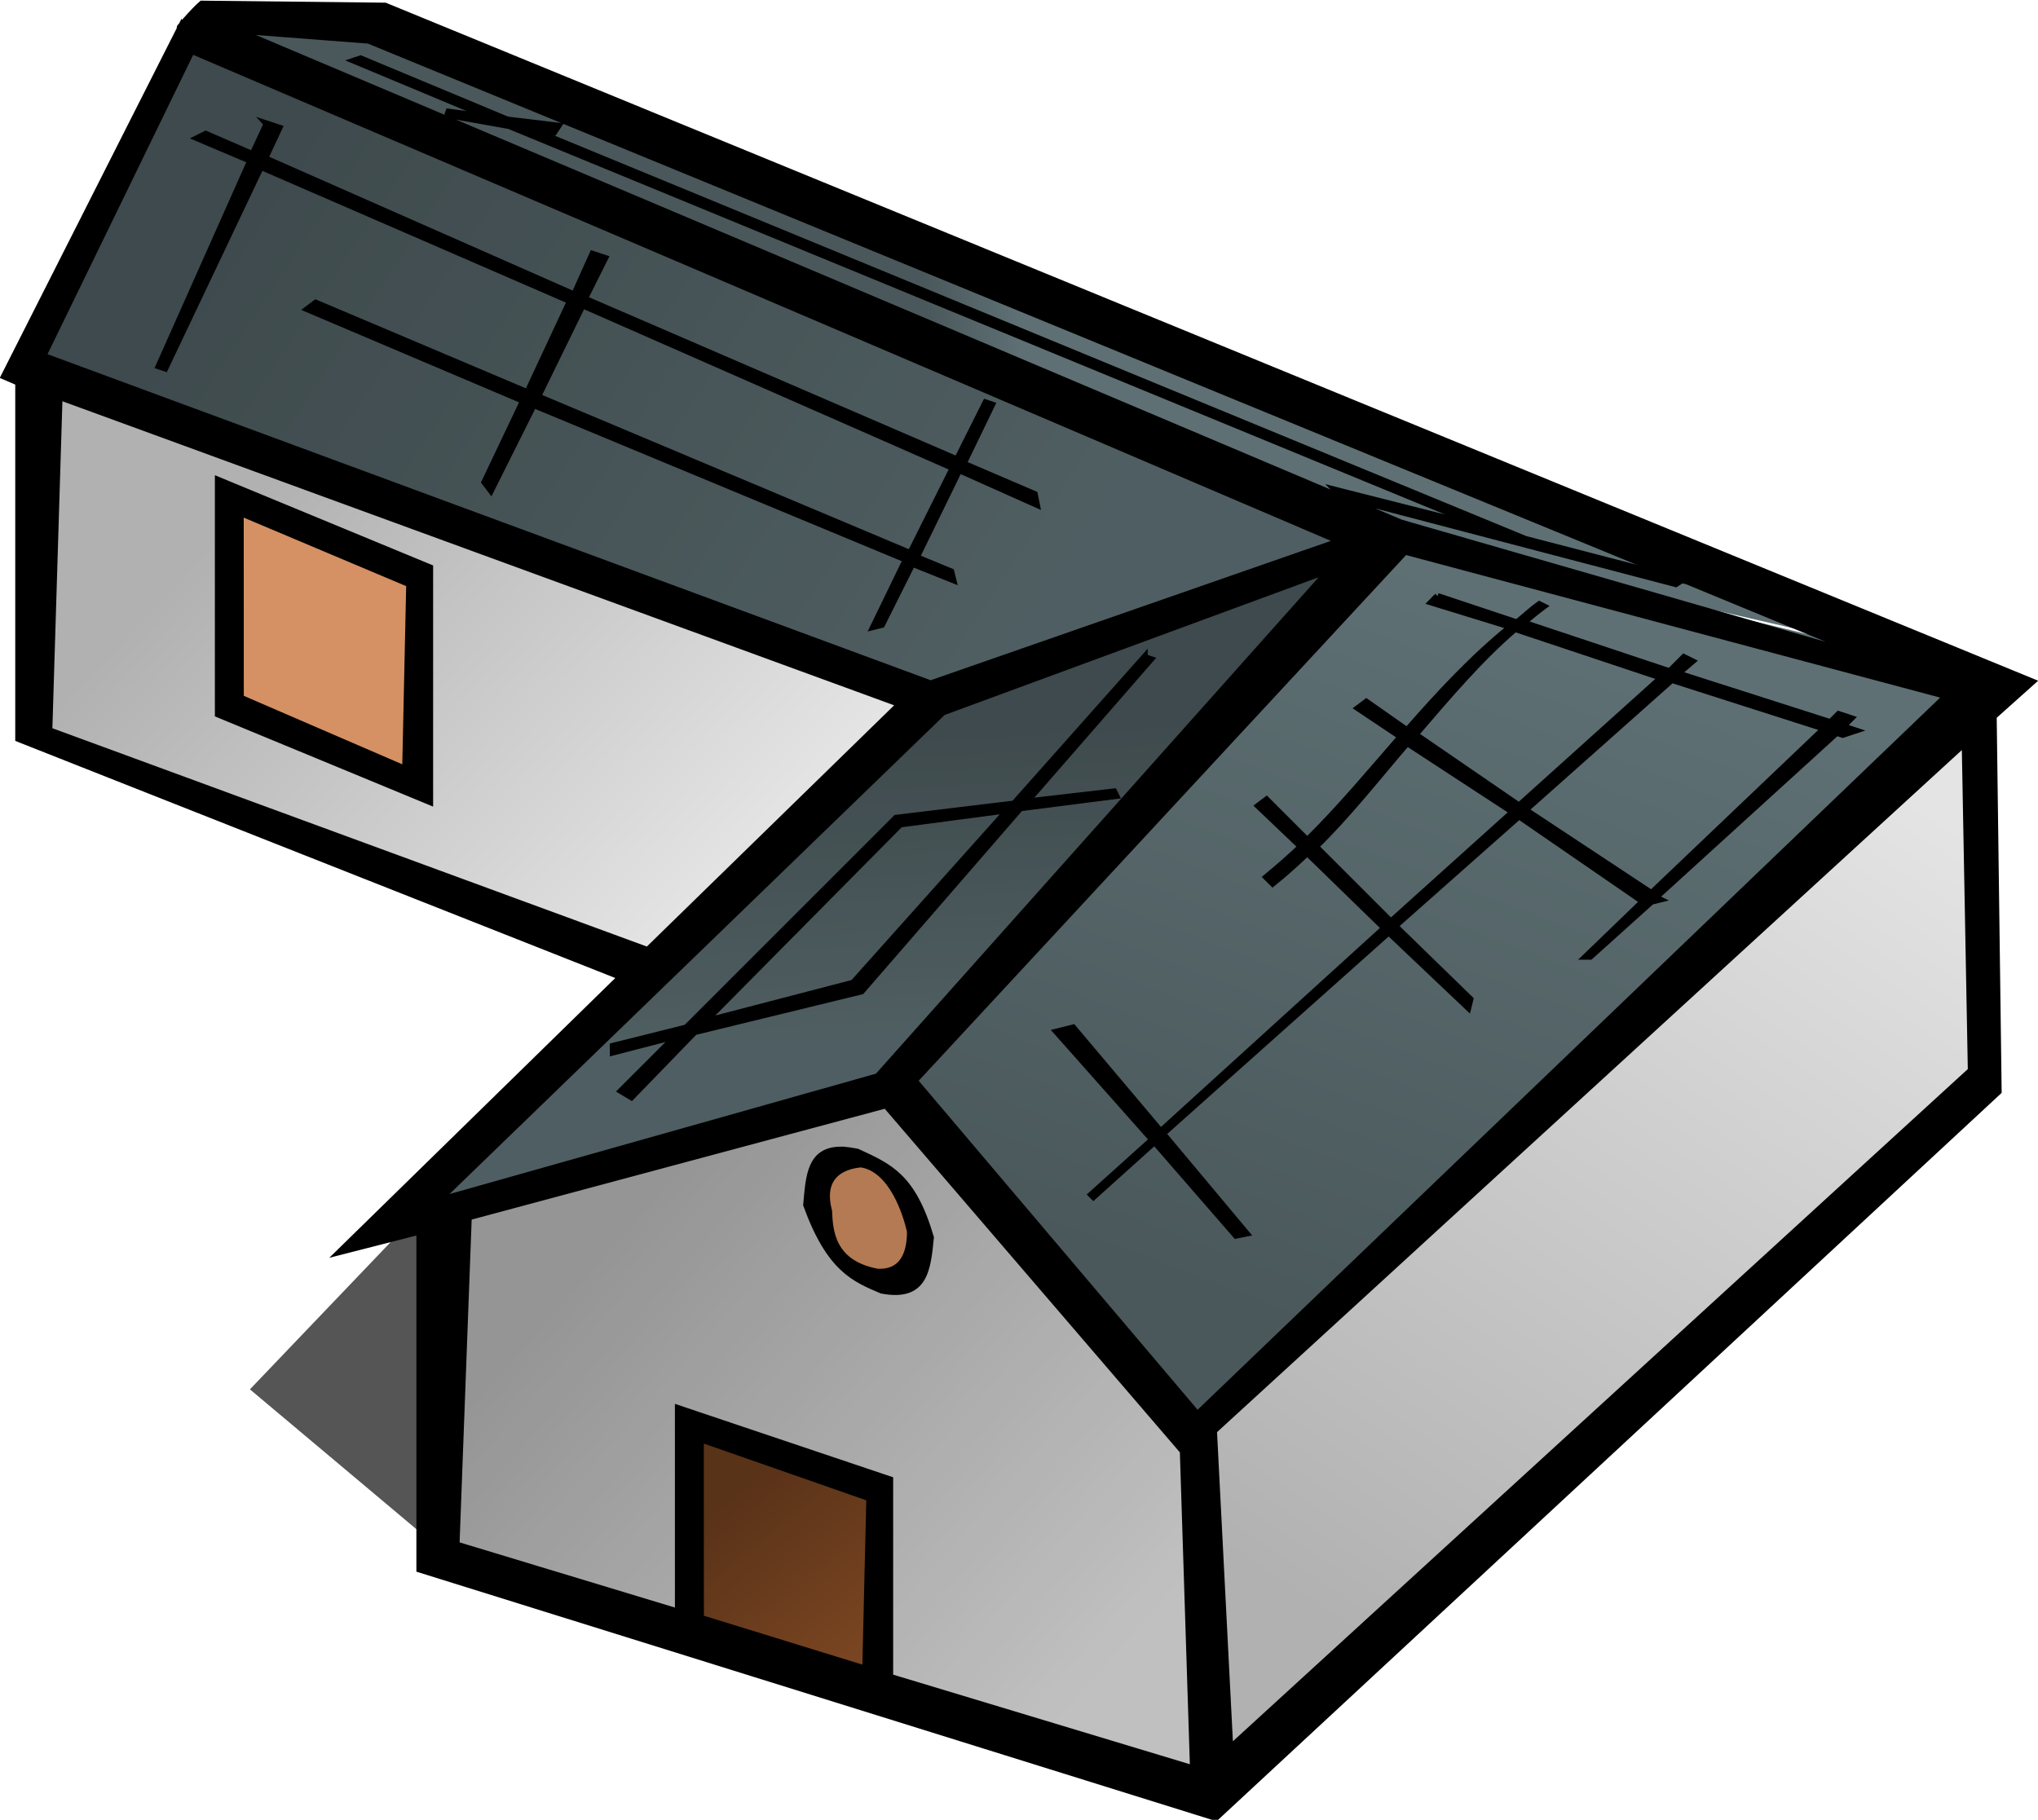<?xml version="1.0" encoding="UTF-8" standalone="no"?>
<!-- Created with Inkscape (http://www.inkscape.org/) -->

<svg
   xmlns:dc="http://purl.org/dc/elements/1.1/"
   xmlns:cc="http://creativecommons.org/ns#"
   xmlns:rdf="http://www.w3.org/1999/02/22-rdf-syntax-ns#"
   xmlns:svg="http://www.w3.org/2000/svg"
   xmlns="http://www.w3.org/2000/svg"
   xmlns:xlink="http://www.w3.org/1999/xlink"
   xmlns:sodipodi="http://sodipodi.sourceforge.net/DTD/sodipodi-0.dtd"
   xmlns:inkscape="http://www.inkscape.org/namespaces/inkscape"
   width="31.281"
   height="27.938"
   id="svg33631"
   version="1.1"
   inkscape:version="0.48.1 r9760"
   sodipodi:docname="house02.svg">
  <defs
     id="defs33633">
    <linearGradient
       inkscape:collect="always"
       xlink:href="#linearGradient2320"
       id="linearGradient4969"
       gradientUnits="userSpaceOnUse"
       gradientTransform="translate(519.946,115.893)"
       x1="33.131"
       y1="76.257"
       x2="35.045"
       y2="78.572" />
    <linearGradient
       id="linearGradient2320">
      <stop
         id="stop2322"
         offset="0"
         style="stop-color:#6a3c1d;stop-opacity:1;" />
      <stop
         id="stop2324"
         offset="1"
         style="stop-color:#8f5127;stop-opacity:1;" />
    </linearGradient>
    <linearGradient
       inkscape:collect="always"
       xlink:href="#linearGradient2320"
       id="linearGradient4939"
       gradientUnits="userSpaceOnUse"
       gradientTransform="translate(513.293,138.626)"
       x1="33.131"
       y1="76.257"
       x2="35.045"
       y2="78.572" />
    <linearGradient
       id="linearGradient33561">
      <stop
         id="stop33563"
         offset="0"
         style="stop-color:#6a3c1d;stop-opacity:1;" />
      <stop
         id="stop33565"
         offset="1"
         style="stop-color:#8f5127;stop-opacity:1;" />
    </linearGradient>
    <linearGradient
       inkscape:collect="always"
       xlink:href="#linearGradient3392"
       id="linearGradient4595"
       x1="69.472"
       y1="57.977"
       x2="70.879"
       y2="57.855"
       gradientUnits="userSpaceOnUse"
       gradientTransform="translate(480.068,138.398)" />
    <linearGradient
       id="linearGradient3392">
      <stop
         id="stop3394"
         offset="0"
         style="stop-color:#4a585b;stop-opacity:1;" />
      <stop
         id="stop3396"
         offset="1"
         style="stop-color:#5e7074;stop-opacity:1;" />
    </linearGradient>
    <linearGradient
       inkscape:collect="always"
       xlink:href="#linearGradient3392"
       id="linearGradient4591"
       x1="59.504"
       y1="55.898"
       x2="70.879"
       y2="63.42"
       gradientUnits="userSpaceOnUse"
       gradientTransform="translate(480.068,138.398)" />
    <linearGradient
       id="linearGradient33572">
      <stop
         id="stop33574"
         offset="0"
         style="stop-color:#4a585b;stop-opacity:1;" />
      <stop
         id="stop33576"
         offset="1"
         style="stop-color:#5e7074;stop-opacity:1;" />
    </linearGradient>
    <linearGradient
       inkscape:collect="always"
       xlink:href="#linearGradient3392"
       id="linearGradient4587"
       x1="69.595"
       y1="64.643"
       x2="69.839"
       y2="69.291"
       gradientUnits="userSpaceOnUse"
       gradientTransform="translate(480.068,138.398)" />
    <linearGradient
       id="linearGradient33579">
      <stop
         id="stop33581"
         offset="0"
         style="stop-color:#4a585b;stop-opacity:1;" />
      <stop
         id="stop33583"
         offset="1"
         style="stop-color:#5e7074;stop-opacity:1;" />
    </linearGradient>
    <linearGradient
       inkscape:collect="always"
       xlink:href="#linearGradient3392"
       id="linearGradient4583"
       x1="73.264"
       y1="73.083"
       x2="77.399"
       y2="62.197"
       gradientUnits="userSpaceOnUse"
       gradientTransform="translate(480.068,138.398)" />
    <linearGradient
       id="linearGradient33586">
      <stop
         id="stop33588"
         offset="0"
         style="stop-color:#4a585b;stop-opacity:1;" />
      <stop
         id="stop33590"
         offset="1"
         style="stop-color:#5e7074;stop-opacity:1;" />
    </linearGradient>
    <linearGradient
       inkscape:collect="always"
       xlink:href="#linearGradient2338"
       id="linearGradient2881"
       x1="75.438"
       y1="78.125"
       x2="84"
       y2="65.188"
       gradientUnits="userSpaceOnUse"
       gradientTransform="translate(480.068,138.398)" />
    <linearGradient
       id="linearGradient2338">
      <stop
         id="stop2340"
         offset="0"
         style="stop-color:#b1b1b1;stop-opacity:1;" />
      <stop
         id="stop2342"
         offset="1"
         style="stop-color:#e4e4e4;stop-opacity:1;" />
    </linearGradient>
    <linearGradient
       inkscape:collect="always"
       xlink:href="#linearGradient2338"
       id="linearGradient2877"
       x1="64.812"
       y1="72.25"
       x2="72.375"
       y2="78.938"
       gradientUnits="userSpaceOnUse"
       gradientTransform="translate(480.068,138.398)" />
    <linearGradient
       id="linearGradient33597">
      <stop
         id="stop33599"
         offset="0"
         style="stop-color:#b1b1b1;stop-opacity:1;" />
      <stop
         id="stop33601"
         offset="1"
         style="stop-color:#e4e4e4;stop-opacity:1;" />
    </linearGradient>
    <filter
       color-interpolation-filters="sRGB"
       inkscape:collect="always"
       id="filter5730">
      <feGaussianBlur
         inkscape:collect="always"
         stdDeviation="0.126"
         id="feGaussianBlur5732" />
    </filter>
    <linearGradient
       inkscape:collect="always"
       xlink:href="#linearGradient2338"
       id="linearGradient2873"
       x1="58.688"
       y1="61.5"
       x2="65.5"
       y2="67.875"
       gradientUnits="userSpaceOnUse"
       gradientTransform="translate(-74.967,0.715)" />
    <linearGradient
       id="linearGradient33606">
      <stop
         id="stop33608"
         offset="0"
         style="stop-color:#b1b1b1;stop-opacity:1;" />
      <stop
         id="stop33610"
         offset="1"
         style="stop-color:#e4e4e4;stop-opacity:1;" />
    </linearGradient>
    <linearGradient
       y2="67.875"
       x2="65.5"
       y1="61.5"
       x1="58.688"
       gradientTransform="translate(480.068,138.398)"
       gradientUnits="userSpaceOnUse"
       id="linearGradient33629"
       xlink:href="#linearGradient2338"
       inkscape:collect="always" />
  </defs>
  <sodipodi:namedview
     id="base"
     pagecolor="#ffffff"
     bordercolor="#666666"
     borderopacity="1.0"
     inkscape:pageopacity="0.0"
     inkscape:pageshadow="2"
     inkscape:zoom="22.4"
     inkscape:cx="15.610072"
     inkscape:cy="14.142281"
     inkscape:document-units="px"
     inkscape:current-layer="layer1"
     showgrid="false"
     fit-margin-top="0"
     fit-margin-left="0"
     fit-margin-right="0"
     fit-margin-bottom="0"
     inkscape:window-width="1912"
     inkscape:window-height="1049"
     inkscape:window-x="0"
     inkscape:window-y="0"
     inkscape:window-maximized="1" />
  <g
     inkscape:label="Layer 1"
     inkscape:groupmode="layer"
     id="layer1"
     transform="translate(-535.344,-191.781)">
    <path
       style="fill:url(#linearGradient33629);fill-opacity:1;fill-rule:evenodd;stroke:none"
       d="m 536.13,197.523 13.312,5 -4.125,4.188 -9.562,-3.688 0.375,-5.5 z"
       id="path2871"
       inkscape:connector-curvature="0" />
    <path
       style="fill:#000000;fill-opacity:0.667;fill-rule:evenodd;stroke:none;filter:url(#filter5730)"
       d="m 542.238,215.679 -3.058,-2.569 5.259,-5.504 3.425,1.957 -5.626,6.116 z"
       id="path5703"
       inkscape:connector-curvature="0" />
    <path
       style="fill:url(#linearGradient2877);fill-opacity:1;fill-rule:evenodd;stroke:none"
       d="m 542.068,210.336 7.188,-1.812 4.5,5.375 0.062,5.375 -11.688,-3.562 -0.062,-5.375 z"
       id="path2875"
       inkscape:connector-curvature="0" />
    <path
       style="fill:url(#linearGradient2881);fill-opacity:1;fill-rule:evenodd;stroke:none"
       d="m 553.63,213.711 12,-10.938 0.125,5.688 -11.75,10.812 -0.375,-5.562 z"
       id="path2879"
       inkscape:connector-curvature="0" />
    <path
       style="fill:url(#linearGradient4583);fill-opacity:1;fill-rule:evenodd;stroke:none"
       d="m 549.051,208.362 7.4,-8.317 c 0,0 9.846,2.018 9.418,2.385 -0.428,0.367 -12.048,11.253 -12.048,11.253 l -4.77,-5.321 z"
       id="path4581"
       inkscape:connector-curvature="0" />
    <path
       style="fill:url(#linearGradient4587);fill-opacity:1;fill-rule:evenodd;stroke:none"
       d="m 541.407,210.502 8.134,-7.889 6.666,-2.385 -7.216,8.195 -7.277,2.14 -0.306,-0.061 z"
       id="path4585"
       inkscape:connector-curvature="0" />
    <path
       style="fill:url(#linearGradient4591);fill-opacity:1;fill-rule:evenodd;stroke:none"
       d="m 538.288,192.156 -2.63,5.198 14.005,5.198 c 0,0 7.216,-2.263 6.666,-2.507 -0.55,-0.245 -17.98,-7.644 -18.041,-7.889 z"
       id="path4589"
       sodipodi:nodetypes="cccsc"
       inkscape:connector-curvature="0" />
    <path
       style="fill:url(#linearGradient4595);fill-opacity:1;fill-rule:evenodd;stroke:none"
       d="m 538.41,192.156 2.935,-0.183 24.279,10.091 -8.99,-2.079 -18.224,-7.828 z"
       id="path4593"
       inkscape:connector-curvature="0" />
    <path
       sodipodi:nodetypes="ccccc"
       style="fill:#d59163;fill-opacity:1;fill-rule:evenodd;stroke:none"
       d="m 538.707,199.266 3.149,1.284 0.052,3.399 -3.201,-1.246 0,-3.438 z"
       id="path4935"
       inkscape:connector-curvature="0" />
    <path
       style="fill:url(#linearGradient4939);fill-rule:evenodd;stroke:none"
       d="m 545.825,217.157 0.069,-3.657 3.058,1.154 -0.076,3.075 -3.051,-0.572 z"
       id="path4937"
       sodipodi:nodetypes="ccccc"
       inkscape:connector-curvature="0" />
    <path
       style="fill:#d59163;fill-opacity:1;fill-rule:evenodd;stroke:none"
       d="m 548.001,209.603 -0.152,0.646 0.076,0.418 0.418,0.494 0.76,0.342 0.304,-0.494 -0.076,-0.798 -0.456,-0.456 -0.494,-0.19 -0.38,0.038 z"
       id="path4941"
       inkscape:connector-curvature="0" />
    <path
       id="path5021"
       d="m 542.068,210.336 7.188,-1.812 4.5,5.375 0.062,5.375 -11.688,-3.562 -0.062,-5.375 z"
       style="fill:#000000;fill-opacity:0.157;fill-rule:evenodd;stroke:none"
       inkscape:connector-curvature="0" />
    <path
       id="path5031"
       d="m 541.407,210.502 8.134,-7.889 6.666,-2.385 -7.216,8.195 -7.277,2.14 -0.306,-0.061 z"
       style="fill:#000000;fill-opacity:0.157;fill-rule:evenodd;stroke:none"
       inkscape:connector-curvature="0" />
    <path
       sodipodi:nodetypes="cccsc"
       id="path5033"
       d="m 538.288,192.156 -2.63,5.198 14.005,5.198 c 0,0 7.216,-2.263 6.666,-2.507 -0.55,-0.245 -17.98,-7.644 -18.041,-7.889 z"
       style="fill:#000000;fill-opacity:0.157;fill-rule:evenodd;stroke:none"
       inkscape:connector-curvature="0" />
    <path
       style="fill:#000000;fill-opacity:1;stroke:#000000;stroke-width:0.1;stroke-linecap:butt;stroke-linejoin:miter;stroke-miterlimit:4;stroke-opacity:1;stroke-dasharray:none"
       d="m 538.128,192.183 -2.719,5.375 0.219,0.094 0,5.469 9.25,3.656 -4.312,4.219 1.219,-0.312 0,5.188 12.219,3.812 12.013,-11.147 -0.076,-5.759 0.594,-0.531 -25.281,-10.375 -2.812,-0.031 c -0.119,0.099 -0.422,0.453 -0.313,0.344 z m 0.844,0.062 2.031,0.156 20.156,8.281 0.031,0 3.031,1.25 -7.375,-2.125 -17.875,-7.562 z m 22.188,8.438 -2.406,-0.625 -15.312,-6.312 0.406,0.062 0.062,-0.094 -0.781,-0.094 -2.25,-0.938 -0.094,0.031 2.094,0.875 -0.688,-0.094 0.094,0.062 0.875,0.156 15.031,6.188 -2.344,-0.594 0.094,0.094 5.125,1.344 0.094,-0.062 z m -22.875,-8.125 17.625,7.531 -6.281,2.188 -13.625,-5.031 z m 1.156,1.125 -0.219,0.469 -0.719,-0.312 -0.125,0.062 0.812,0.344 -1.406,3.156 0.094,0.031 1.469,-3.094 4.75,2.062 -0.656,1.406 -3.25,-1.375 -0.125,0.094 3.312,1.406 -0.594,1.25 0.094,0.125 0.656,-1.312 5.719,2.375 -0.5,1.031 0.125,-0.031 0.469,-0.938 0.625,0.25 -0.031,-0.125 -0.531,-0.219 0.656,-1.344 1.188,0.531 -0.031,-0.156 -1.094,-0.469 0.438,-0.906 -0.094,-0.031 -0.438,0.875 -5.719,-2.469 0.312,-0.625 -0.188,-0.062 -0.281,0.625 -4.75,-2.094 0.219,-0.469 -0.188,-0.062 z m 4.844,2.781 5.688,2.5 -0.656,1.312 -5.719,-2.406 z m -8.031,1.406 12.906,4.719 -3.875,3.781 -9.188,-3.375 z m 2.438,1.281 0,3.594 3.25,1.344 0,-3.594 z m 0.156,0.219 2.938,1.25 -0.031,3.25 -2.938,-1.25 z m 0.062,0.094 0,3.156 2.812,1.156 0,-3.125 z m 0.125,0.188 2.594,1.094 -0.062,2.844 -2.531,-1.094 z m 17.875,0.594 8.312,2.219 -11.5,11.031 -4.344,-5.125 z m -1.156,0.281 -6.938,7.781 -6.75,1.906 7.75,-7.5 z m 1.656,0.406 -0.094,0.094 1.219,0.375 c -0.596,0.484 -1.095,1.024 -1.594,1.594 l -0.625,-0.438 -0.125,0.094 0.656,0.438 c -0.465,0.534 -0.927,1.09 -1.438,1.594 l -0.625,-0.625 -0.125,0.094 0.656,0.625 c -0.169,0.163 -0.348,0.316 -0.531,0.469 l 0.094,0.094 c 0.183,-0.146 0.359,-0.306 0.531,-0.469 l 1.188,1.156 -3.438,3.125 -1.344,-1.594 -0.25,0.062 1.469,1.656 -0.938,0.844 0.031,0.031 0.938,-0.844 1.25,1.438 0.156,-0.031 -1.281,-1.531 3.469,-3.094 1.219,1.156 0.031,-0.125 -1.156,-1.125 1.906,-1.688 1.906,1.312 -0.875,0.844 0.062,0 0.938,-0.844 0.125,-0.031 -0.062,-0.031 2.781,-2.531 0.094,0.031 0.188,-0.062 -0.188,-0.062 0.125,-0.125 -0.188,-0.062 -0.125,0.125 -2.344,-0.75 0.219,-0.188 -0.125,-0.062 -0.219,0.219 -2.25,-0.75 c 0.103,-0.085 0.206,-0.172 0.312,-0.25 l -0.062,-0.031 c -0.122,0.085 -0.229,0.19 -0.344,0.281 l -1.219,-0.406 z m 1.188,0.5 2.25,0.75 -2.188,1.969 -1.594,-1.094 c 0.494,-0.574 0.976,-1.148 1.531,-1.625 z m -5.688,0.438 -2,2.25 -1.812,0.219 -3.219,3.219 -1.125,0.281 0,0.094 0.969,-0.25 -0.844,0.844 0.156,0.094 0.969,-1 2.562,-0.625 2.438,-2.812 1.469,-0.188 -0.031,-0.062 -1.344,0.156 1.906,-2.188 -0.094,-0.031 z m 8.094,0.344 2.344,0.75 -2.656,2.531 -1.938,-1.281 z m -4.062,0.969 1.625,1.062 -1.875,1.688 -1.156,-1.156 c 0.497,-0.485 0.943,-1.054 1.406,-1.594 z m 8.562,0 0.094,5.031 -11.375,10.406 -0.25,-4.875 11.531,-10.562 z m -14.688,1.031 -2.375,2.656 -2.281,0.594 3,-3.031 z m -1.875,4.531 4.562,5.312 0.156,4.875 -4.656,-1.406 0,-3.031 -3.25,-1.094 0,3.125 -3.406,-1.031 0.188,-5.031 z m -0.688,0.688 c -0.471,0.002 -0.491,0.39 -0.531,0.844 0.357,0.986 0.739,1.134 1.156,1.312 0.66,0.125 0.701,-0.314 0.75,-0.812 -0.274,-0.932 -0.623,-1.08 -1.125,-1.312 -0.086,-0.017 -0.183,-0.032 -0.25,-0.031 z m 0.312,0.219 c 0.475,0.077 0.69,0.767 0.75,1.031 0.002,0.396 -0.15,0.64 -0.5,0.625 -0.716,-0.132 -0.736,-0.645 -0.75,-0.938 -0.139,-0.529 0.194,-0.694 0.5,-0.719 z m -2.656,3.969 2.938,1.031 -0.031,2.812 -0.031,0 0,-2.781 -2.812,-0.969 0,2.875 -0.094,-0.031 0.031,-2.938 z m 0.188,0.25 2.594,0.906 -0.062,2.625 -2.531,-0.781 z"
       id="rect33532"
       inkscape:connector-curvature="0"
       sodipodi:nodetypes="cccccccccccccccccccccccccccccccccccccccccccccccccccccccccccccccccccccccccccccccccccccccccccccccccccccccccccccccccccccccccccccccccccccccccccccccccccccccccccccccccccccccccccccccccccccccccccccccccccccccccccccccccccccccccccccccccccccccccccccccccccccccccccccccccc" />
  </g>
</svg>

